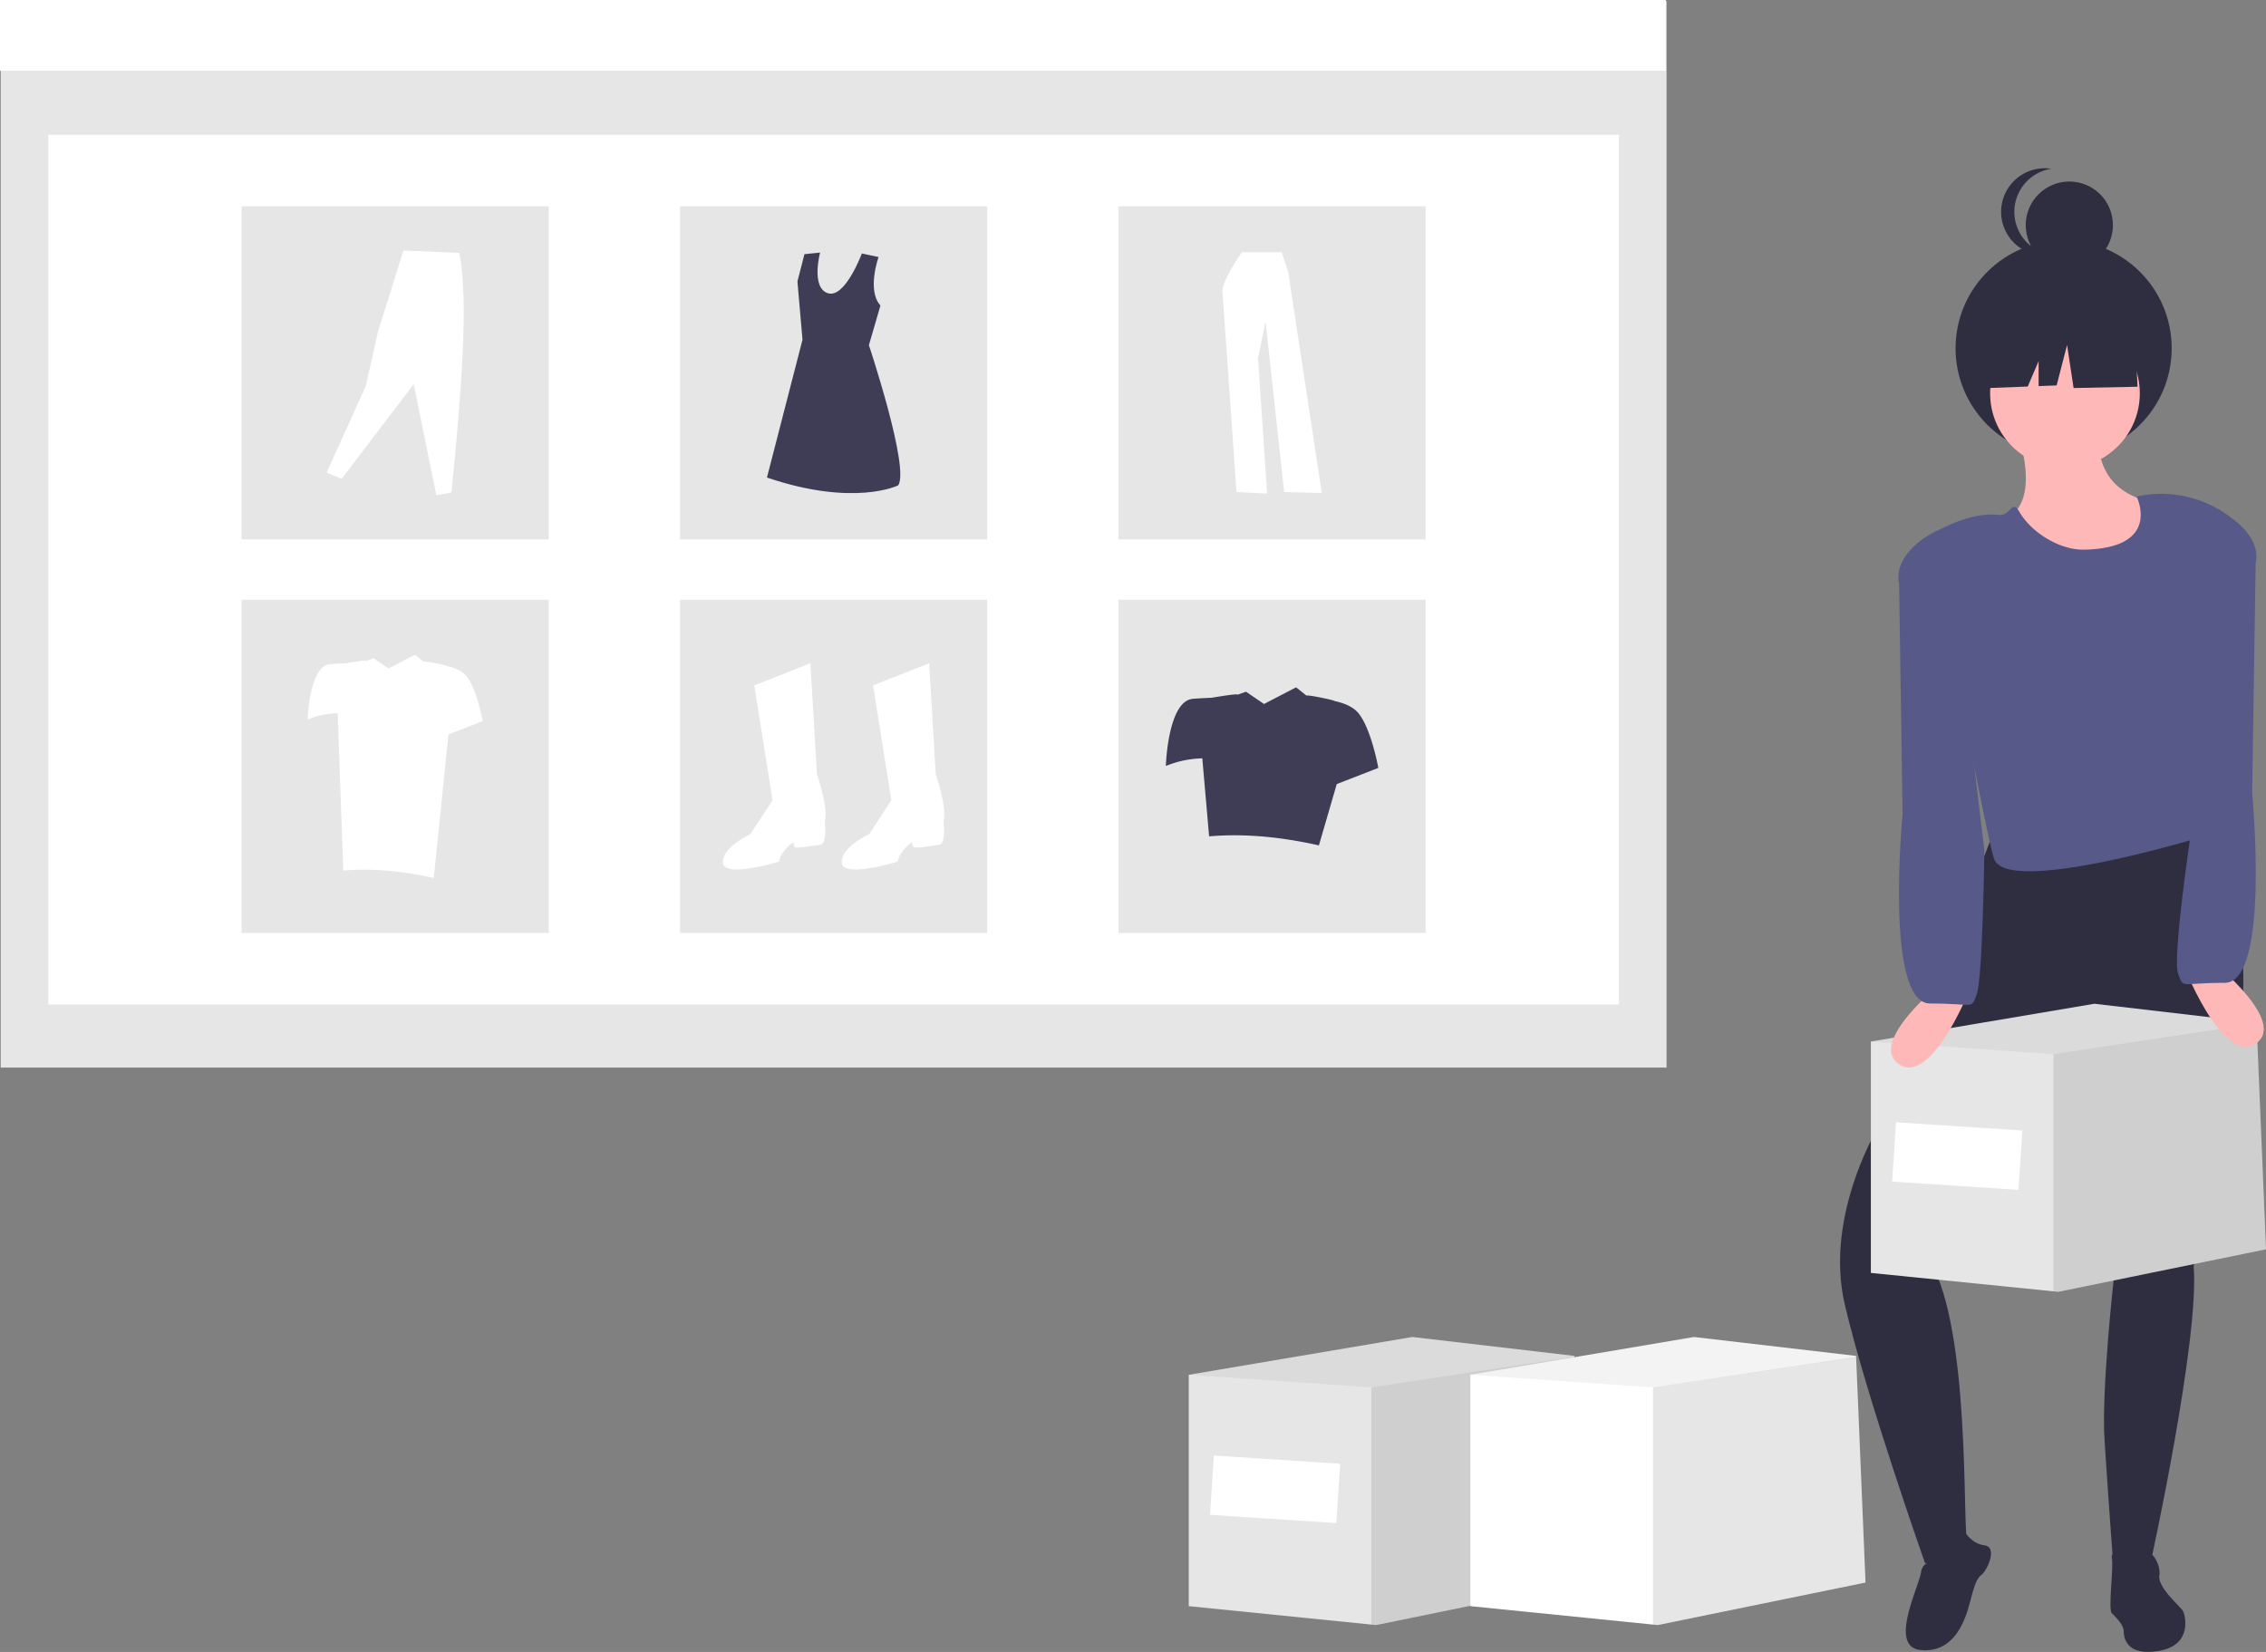 <svg id="a80234ba-f3f6-42a2-9225-8d803f7486aa" data-name="Layer 1" xmlns="http://www.w3.org/2000/svg" width="877" height="639.474" viewBox="0 0 877 639.474"><rect x="0" y="0" width="877" height="639.474" fill="#808080" stroke="none"/><rect x="0.275" y="0.365" width="644.725" height="412.91" fill="#e6e6e6"/><rect x="18.711" y="52.155" width="607.853" height="336.693" fill="#fff"/><rect width="644.725" height="27.39" fill="#ffffff"/><circle cx="20.354" cy="14.003" r="5.077" fill="#fff"/><circle cx="39.624" cy="14.003" r="5.077" fill="#fff"/><circle cx="58.893" cy="14.003" r="5.077" fill="#fff"/><rect x="93.501" y="79.848" width="118.887" height="128.982" fill="#e6e6e6"/><rect x="263.193" y="79.848" width="118.887" height="128.982" fill="#e6e6e6"/><rect x="432.885" y="79.848" width="118.887" height="128.982" fill="#e6e6e6"/><rect x="93.501" y="232.176" width="118.887" height="128.982" fill="#e6e6e6"/><rect x="263.193" y="232.176" width="118.887" height="128.982" fill="#e6e6e6"/><rect x="432.885" y="232.176" width="118.887" height="128.982" fill="#e6e6e6"/><path d="M453.428,395.588l21.722-8.588,2.526,42.939s4.546,13.134,3.031,18.186c0,0,1.01,8.588-1.515,9.093s-9.598,1.515-10.103,1.01-.505-2.021-.505-2.021-5.052,3.536-5.557,7.577c0,0-21.217,6.567-21.722.505s10.608-11.114,10.608-11.114l8.588-13.134Z" transform="translate(-161.5 -130.263)" fill="#fff"/><path d="M499.397,395.588l21.722-8.588,2.526,42.939s4.546,13.134,3.031,18.186c0,0,1.01,8.588-1.515,9.093s-9.598,1.515-10.103,1.01-.505-2.021-.505-2.021-5.052,3.536-5.557,7.577c0,0-21.217,6.567-21.722.505s10.608-11.114,10.608-11.114l8.588-13.134Z" transform="translate(-161.5 -130.263)" fill="#fff"/><path d="M501.522,229.773s-4.625,12.924.734,18.752l-4.468,15.353s15.874,47.622,11.339,54.274c0,0-16.932,8.466-50.796-3.024l13.757-53.367-1.965-22.526,2.721-10.583,6.047-.605s-3.628,13.606,3.024,15.723S495.056,228.387,495.056,228.387Z" transform="translate(-161.5 -130.263)" fill="#3f3d56"/><path d="M287.921,313.204l5.837,2.388,27.858-36.613,8.755,42.98,5.837-1.061c3.744-37.055,6.797-74.85,3.051-92.726l-21.623-.929-9.816,31.307L303.044,279.775Z" transform="translate(-161.5 -130.263)" fill="#fff"/><path d="M642.178,227.875s-7.966,11.074-7.577,15.543,5.44,77.327,5.44,77.327l11.852.583L648.395,268.87l2.914-14.183,7.189,66.058,14.572.389-13.017-85.681-2.526-7.577Z" transform="translate(-161.5 -130.263)" fill="#fff"/><path d="M687.2,406.281c-2.115-2.538-5.751-3.91-9.242-4.652.105-.317-10.618-2.532-10.798-2.076l-4.041-3.219-12.415,6.447-6.977-4.75-3.241,1.15c.132-.572-10.061,1.194-10.061,1.194-1.947.07-4.434.192-7.218.406-9.749.75-10.499,25.997-10.499,25.997a39.852,39.852,0,0,1,14.113-2.955l2.635,30.202c13.553-1.162,27.767.19,42.496,3.5L678.86,433.785l16.089-6.257S692.2,412.28,687.2,406.281Z" transform="translate(-161.5 -130.263)" fill="#3f3d56"/><path d="M341.941,391.901c-1.743-2.091-4.738-3.222-7.615-3.833.086-.262-8.749-2.086-8.897-1.71l-3.33-2.652-10.229,5.312-5.749-3.913-2.67.948c.109-.471-8.29.983-8.29.983-1.604.058-3.654.158-5.947.335-8.033.618-8.651,21.421-8.651,21.421a32.836,32.836,0,0,1,11.629-2.435L294.362,467.27c11.167-.958,22.879.157,35.015,2.884l5.692-55.59,13.257-5.155S346.06,396.845,341.941,391.901Z" transform="translate(-161.5 -130.263)" fill="#fff"/><polygon points="613 612.618 532.578 629.079 530.745 628.892 460.071 621.759 460.071 532.196 546.587 517.569 609.346 524.888 609.369 525.285 609.369 525.472 613 612.618" fill="#e6e6e6"/><polygon points="613 612.618 532.578 629.079 530.745 628.892 530.745 537.076 609.369 525.285 613 612.618" opacity="0.1" style="isolation:isolate"/><polygon points="609.369 525.472 609.346 525.495 530.745 537.076 460.071 532.196 546.587 517.569 609.346 524.888 609.369 525.285 609.369 525.472" opacity="0.05" style="isolation:isolate"/><rect x="630.5" y="695.287" width="49" height="23" transform="translate(-114.079 -171.42) rotate(3.734)" fill="#fff"/><rect x="642" y="702.787" width="26" height="8" transform="translate(-114.079 -171.42) rotate(3.734)" fill="#ffffff"/><polygon points="722 612.618 641.578 629.079 639.745 628.892 569.071 621.759 569.071 532.196 655.587 517.569 718.346 524.888 718.369 525.285 718.369 525.472 722 612.618" fill="#ffffff"/><polygon points="722 612.618 641.578 629.079 639.745 628.892 639.745 537.076 718.369 525.285 722 612.618" opacity="0.1" style="isolation:isolate"/><polygon points="718.369 525.472 718.346 525.495 639.745 537.076 569.071 532.196 655.587 517.569 718.346 524.888 718.369 525.285 718.369 525.472" opacity="0.05" style="isolation:isolate"/><rect x="739.5" y="695.287" width="49" height="23" transform="translate(-113.847 -178.519) rotate(3.734)" fill="#fff"/><rect x="751" y="702.787" width="26" height="8" transform="translate(-113.847 -178.519) rotate(3.734)" fill="#ffffff"/><path d="M941.695,295.884s14.19,36.656-11.825,36.656,40.204,36.656,66.218,15.372,10.642-22.467,10.642-22.467-34.291,3.547-33.109-27.197Z" transform="translate(-161.5 -130.263)" fill="#ffb8b8"/><circle cx="798.679" cy="134.835" r="41.82" fill="#2f2e41"/><path d="M934.6,448.422,889.666,564.303S867.2,599.777,875.477,635.251,906.5,735.287,906.5,735.287s17.183,4.372,16-11,.737-89.898-17-110l71.669-81.911,2.365,93.415s-4.73,42.569-3.547,61.488,3.547,50.846,3.547,50.846l14.19-2.365s19.142-87.094,16.777-115.473c0,0,43.934-137.891-1-171Z" transform="translate(-161.5 -130.263)" fill="#2f2e41"/><path d="M911.44,735.095s-5.785-1.473-6.452,3.833-12.835,28.903-.131,30.085,17.1-10.705,19.228-19.062,2.934-8.836,4.711-10.437,6.006-10.373.7-11.039-8.027-5.885-8.027-5.885S919.796,737.223,911.44,735.095Z" transform="translate(-161.5 -130.263)" fill="#2f2e41"/><path d="M988.797,730.991s-10.73-1.533-9.963,2.299-1.533,19.927,0,21.459,4.598,4.598,4.598,6.898.766,9.963,13.795,7.664,9.963-13.795,9.197-15.328-9.963-9.197-9.197-13.795S993.395,727.926,988.797,730.991Z" transform="translate(-161.5 -130.263)" fill="#2f2e41"/><circle cx="799.195" cy="152.276" r="28.966" fill="#ffb8b8"/><path d="M988.402,322.489s10.103,19.989-20.35,20.556c-9.362.174-20.495-6.648-25.091-14.806-2.708-4.806-3.392,1.832-7.77,1.345-8.292-.921-17.15,2.518-25.076,6.733a5.001,5.001,0,0,0-2.442,5.866C913.684,362.127,930.85,458.064,933.5,463.287c6.767,13.339,80-9,80-9,1.004-36.294-12.17-87.071,11-124A44.135,44.135,0,0,0,988.402,322.489Z" transform="translate(-161.5 -130.263)" fill="#575a89"/><polygon points="826.283 130.002 805.06 118.886 775.753 123.433 769.69 150.214 784.784 149.633 789 139.794 789 149.471 795.965 149.203 800.007 133.539 802.534 150.214 827.292 149.708 826.283 130.002" fill="#2f2e41"/><circle cx="800.88" cy="87.146" r="16.875" fill="#2f2e41"/><path d="M941.104,212.273a16.879,16.879,0,0,1,14.307-16.68,16.875,16.875,0,1,0,0,33.361A16.879,16.879,0,0,1,941.104,212.273Z" transform="translate(-161.5 -130.263)" fill="#2f2e41"/><polygon points="877 483.618 796.578 500.079 794.745 499.892 724.071 492.759 724.071 403.196 810.587 388.569 873.346 395.888 873.369 396.285 873.369 396.472 877 483.618" fill="#e6e6e6"/><polygon points="877 483.618 796.578 500.079 794.745 499.892 794.745 408.076 873.369 396.285 877 483.618" opacity="0.1" style="isolation:isolate"/><polygon points="873.369 396.472 873.346 396.495 794.745 408.076 724.071 403.196 810.587 388.569 873.346 395.888 873.369 396.285 873.369 396.472" opacity="0.05" style="isolation:isolate"/><rect x="894.5" y="566.287" width="49" height="23" transform="translate(-121.92 -188.887) rotate(3.734)" fill="#fff"/><rect x="906" y="573.787" width="26" height="8" transform="translate(-121.92 -188.887) rotate(3.734)" fill="#ffffff"/><path d="M913.221,510.457s-29.562,23.649-16.555,31.927,28.379-31.927,28.379-31.927Z" transform="translate(-161.5 -130.263)" fill="#ffb8b8"/><path d="M914.5,335.287c-1.531-1.726-20.867,8.136-18,21l1.349,89.134s-7.095,73.313,10.642,73.313,15.644,2.465,18.009-3.447,3-56,3-56Z" transform="translate(-161.5 -130.263)" fill="#575a89"/><path d="M1005.954,502.457s15.372,40.204,28.379,31.927-16.555-31.927-16.555-31.927Z" transform="translate(-161.5 -130.263)" fill="#ffb8b8"/><path d="M1009.5,452.287s-7.365,49.088-5,55,.272,3.447,18.009,3.447,10.642-73.313,10.642-73.313L1034.5,348.287c2.867-12.864-16.469-22.726-18-21l-17,58Z" transform="translate(-161.5 -130.263)" fill="#575a89"/></svg>